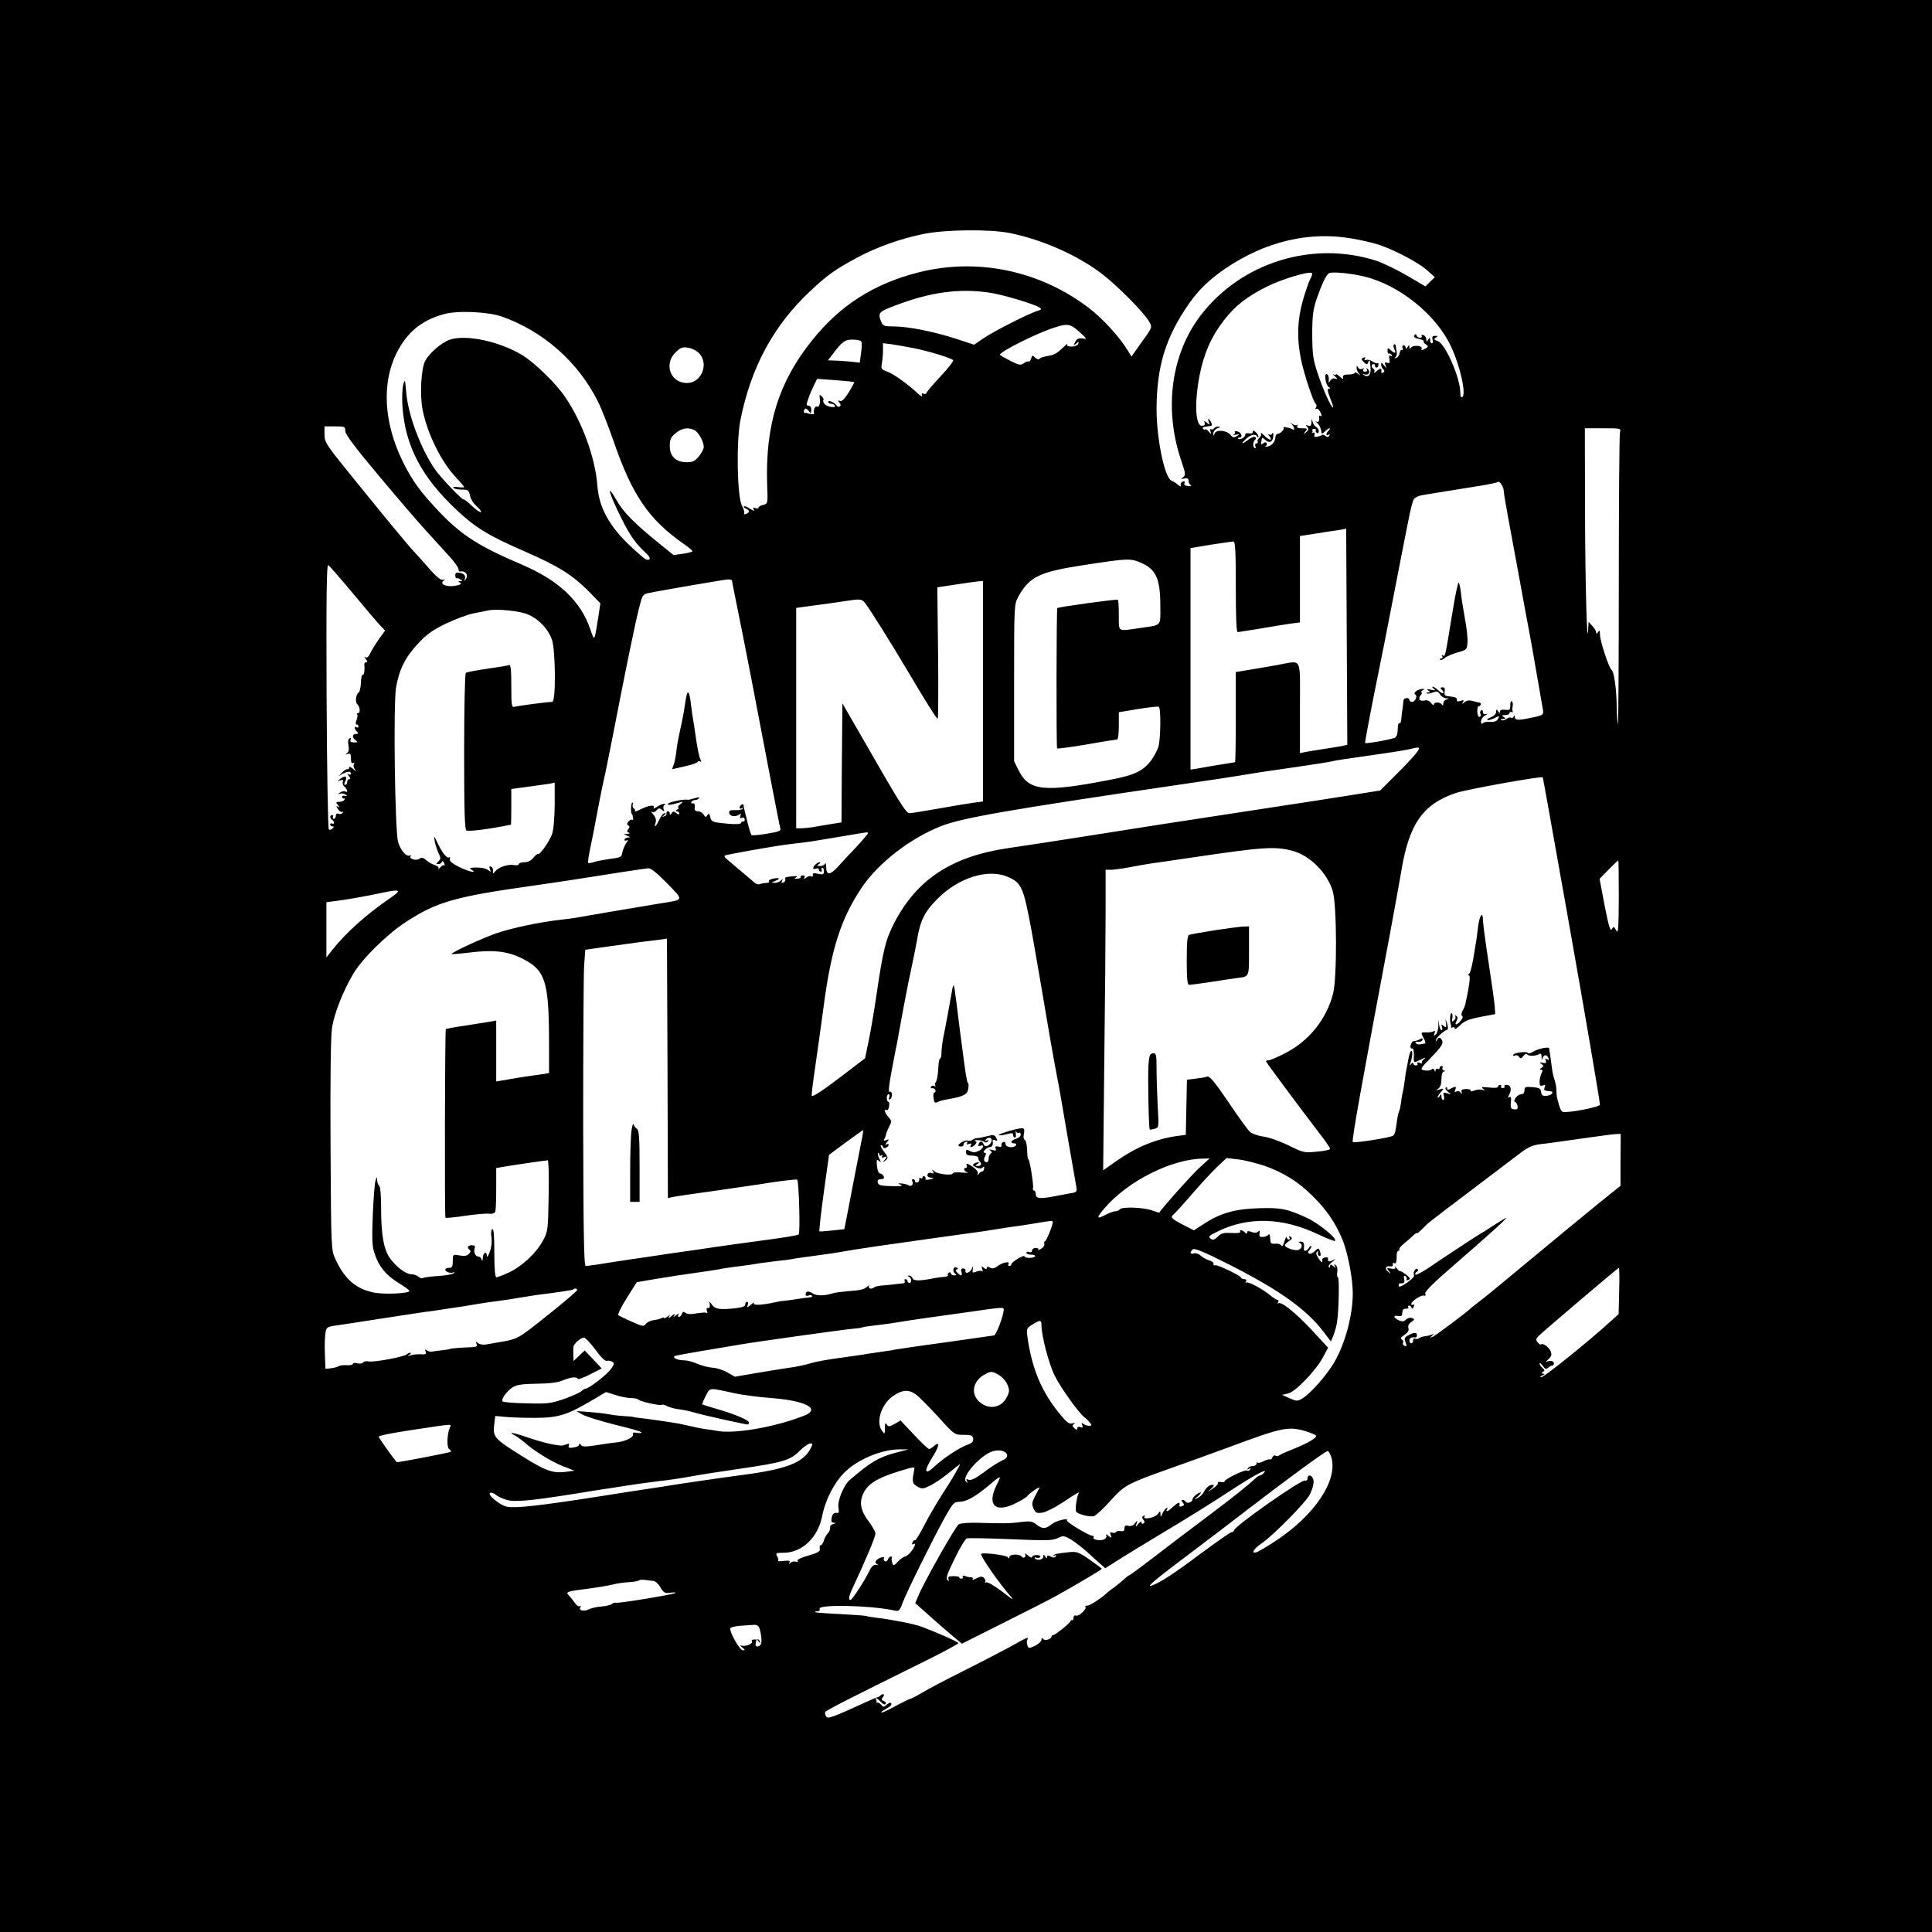 <?xml version="1.0" standalone="no"?>
<!DOCTYPE svg PUBLIC "-//W3C//DTD SVG 20010904//EN"
 "http://www.w3.org/TR/2001/REC-SVG-20010904/DTD/svg10.dtd">
<svg version="1.0" xmlns="http://www.w3.org/2000/svg"
 width="1024pt" height="1024pt" viewBox="0 0 1024 1024"
 preserveAspectRatio="xMidYMid meet">
<g transform="translate(0,1024) scale(0.1,-0.1)"
fill="#000000" stroke="none">
<path d="M0 5120 l0 -5120 5120 0 5120 0 0 5120 0 5120 -5120 0 -5120 0 0
-5120z m5356 3884 c170 -35 351 -115 480 -212 85 -64 228 -209 255 -257 17
-30 17 -30 -39 -107 l-55 -78 -20 33 c-44 72 -134 171 -210 228 -260 196 -589
264 -900 185 -235 -60 -413 -173 -562 -359 -178 -221 -249 -450 -239 -764 4
-102 4 -103 -21 -109 -14 -3 -25 -10 -25 -15 0 -5 -7 -5 -17 -2 -12 5 -14 3
-8 -8 6 -9 0 -8 -19 4 -15 10 -30 16 -33 13 -3 -3 2 -8 11 -12 20 -8 21 -20 0
-28 -8 -3 -13 -2 -10 3 3 5 -2 24 -12 42 -25 50 -30 337 -8 451 56 281 175
501 367 682 95 89 132 116 251 180 104 56 230 101 353 126 119 24 357 26 461
4z m1814 -29 c46 -8 107 -22 135 -31 82 -27 209 -93 256 -134 l44 -39 -25 -24
-25 -25 -95 56 c-53 31 -127 67 -165 80 -338 108 -714 -8 -930 -288 -157 -204
-197 -494 -106 -766 25 -73 26 -82 12 -93 -14 -10 -13 -11 7 -7 16 3 22 -1 22
-14 0 -10 6 -20 13 -23 6 -2 0 -4 -14 -3 -18 1 -25 5 -21 15 3 9 0 12 -9 9 -8
-3 -13 -12 -11 -19 3 -10 -1 -9 -15 2 -10 9 -25 18 -33 21 -37 13 -80 220 -80
382 1 226 49 382 175 561 50 71 107 125 190 182 213 144 445 199 675 158z
m-225 -213 c-8 -15 -26 -67 -40 -116 -29 -103 -32 -199 -10 -308 17 -83 66
-230 79 -239 5 -4 5 -12 1 -19 -5 -8 -4 -11 2 -7 6 4 15 -5 22 -19 7 -16 7
-23 1 -19 -6 4 -10 3 -9 -2 4 -21 -2 -34 -13 -28 -7 4 -6 0 4 -7 9 -8 18 -25
20 -38 3 -22 4 -23 20 -7 9 9 20 17 24 17 5 0 3 -5 -4 -12 -15 -15 -16 -31 0
-22 7 4 8 3 4 -5 -6 -8 -12 -9 -20 -2 -7 6 -15 8 -18 6 -3 -3 -15 -7 -26 -10
-15 -2 -19 0 -15 11 3 9 0 13 -8 11 -8 -2 -11 -2 -6 0 4 3 5 8 3 12 -3 4 1 8
9 8 8 0 12 -4 9 -8 -2 -4 0 -10 6 -14 5 -3 10 1 10 9 0 8 -6 19 -14 23 -8 4
-16 17 -19 28 -4 17 -5 17 -6 -4 -1 -17 -5 -22 -17 -17 -14 5 -15 4 -5 -7 9
-11 7 -17 -6 -28 -16 -13 -17 -12 -4 4 12 15 10 17 -18 17 -23 0 -30 4 -25 13
4 6 4 9 -1 5 -4 -4 -15 -2 -24 4 -13 10 -14 10 -3 -2 14 -17 16 -34 2 -25 -14
8 -54 16 -47 8 8 -7 -18 -33 -32 -33 -6 0 -11 -8 -11 -17 -1 -25 -21 -48 -45
-50 -11 -1 -14 0 -7 3 6 3 9 10 6 15 -4 6 -11 6 -19 -1 -10 -9 -13 -7 -10 7 2
10 4 20 4 22 1 2 9 -3 19 -12 22 -20 42 -6 41 28 0 11 -3 14 -6 7 -2 -6 -10
-9 -16 -5 -7 4 -6 -1 2 -10 20 -26 -4 -21 -30 6 -12 12 -19 17 -16 11 4 -7 0
-17 -8 -24 -8 -7 -12 -16 -9 -21 3 -5 0 -9 -6 -9 -7 0 -9 -7 -6 -16 3 -9 2
-12 -4 -9 -12 7 -9 37 4 46 4 4 4 9 -2 13 -5 3 -21 -3 -35 -14 -32 -25 -43
-26 -19 -2 27 27 54 35 64 20 5 -8 8 -9 8 -2 0 6 -7 17 -15 24 -12 10 -15 10
-15 0 0 -7 -8 -10 -20 -7 -12 3 -20 0 -20 -8 0 -14 -29 -29 -38 -20 -3 3 0 5
6 5 20 0 13 27 -8 33 -11 3 -18 1 -15 -3 3 -5 -1 -11 -7 -14 -7 -3 -2 -3 12 0
23 4 23 4 6 -7 -16 -10 -22 -9 -35 7 -21 25 -78 28 -84 5 -4 -14 -5 -13 -6 2
0 10 9 22 22 27 16 6 17 9 5 9 -9 1 -20 -4 -23 -9 -4 -6 -11 -8 -16 -5 -5 3
-6 -2 -3 -12 5 -17 5 -17 -9 -1 -8 10 -16 15 -19 12 -4 -3 -8 -1 -12 4 -3 5 1
9 9 10 8 1 22 3 29 4 11 1 12 6 5 20 -12 23 -20 24 -12 1 6 -16 5 -16 -10 -4
-15 12 -17 12 -12 0 3 -9 -1 -15 -13 -16 -37 -3 -42 125 -13 272 23 114 62
202 127 286 59 77 124 128 229 180 78 39 220 82 238 72 4 -2 1 -16 -8 -31z
m287 12 c183 -44 378 -200 457 -367 50 -105 84 -257 61 -272 -6 -4 -10 5 -10
23 0 78 -78 258 -119 274 -21 7 -23 11 -11 18 12 8 12 10 -4 10 -13 0 -17 -5
-13 -20 3 -11 1 -20 -4 -20 -5 0 -9 8 -9 18 0 14 -2 15 -10 2 -8 -13 -10 -13
-10 1 0 9 -7 20 -16 23 -8 3 -12 2 -9 -4 3 -6 0 -10 -9 -10 -8 0 -16 5 -18 12
-3 9 -6 9 -12 0 -5 -8 3 -14 24 -18 17 -4 28 -9 26 -12 -3 -3 2 -11 11 -17 15
-11 15 -13 -5 -24 -17 -9 -21 -9 -17 1 7 17 -47 21 -57 5 -5 -8 -8 -7 -8 3 0
13 -1 13 -10 0 -6 -10 -10 -11 -10 -2 0 6 -5 12 -11 12 -6 0 -8 -7 -5 -16 3
-8 2 -12 -3 -9 -5 3 -11 -5 -13 -17 -2 -12 -10 -23 -18 -25 -10 -3 -11 -2 -4
4 6 4 9 17 7 28 -2 11 -5 25 -5 32 -1 7 -5 10 -10 7 -4 -3 -3 -14 2 -25 13
-23 3 -25 -20 -4 -14 13 -16 12 -16 -5 0 -10 4 -17 7 -14 4 2 11 -1 15 -7 4
-8 3 -9 -5 -5 -8 5 -10 0 -7 -18 3 -20 1 -23 -12 -19 -12 5 -14 2 -9 -13 7
-19 7 -19 -8 0 -11 15 -15 16 -15 5 0 -8 5 -20 11 -26 8 -8 8 -13 0 -18 -6 -3
-11 -3 -10 2 4 22 -3 24 -23 7 -12 -10 -18 -14 -15 -7 4 6 3 14 -3 18 -13 8
-13 25 0 25 6 0 9 -3 8 -7 -2 -5 1 -9 6 -11 6 -1 11 4 12 13 1 8 -1 13 -5 10
-5 -2 -16 2 -27 9 -10 8 -25 11 -33 8 -9 -3 -12 -1 -7 6 4 8 2 10 -8 6 -12 -5
-12 -8 2 -23 15 -15 18 -15 24 -1 8 17 8 16 12 -27 4 -38 -12 -57 -34 -41 -12
8 -12 9 2 4 22 -7 34 12 18 27 -10 9 -11 9 -6 0 5 -8 1 -13 -9 -13 -10 0 -13
5 -9 12 5 7 3 8 -6 3 -7 -4 -16 -2 -21 6 -7 12 -9 11 -9 -1 0 -9 6 -22 13 -30
10 -12 9 -12 -5 -1 -10 7 -18 9 -18 5 0 -5 -15 -9 -32 -9 -24 0 -32 -4 -30
-15 3 -11 -2 -10 -17 4 -12 11 -21 16 -21 11 0 -4 -6 -4 -13 1 -7 5 -4 0 8
-10 16 -16 17 -18 3 -13 -11 4 -21 0 -28 -11 -8 -14 -9 -13 -7 7 1 13 -4 26
-11 28 -16 6 -6 -58 11 -69 9 -6 9 -8 0 -8 -9 0 -7 -14 7 -50 11 -27 18 -50
15 -50 -10 0 -55 100 -81 181 -25 73 -28 100 -29 204 0 100 4 132 23 190 27
78 50 127 66 137 14 9 116 0 188 -18z m-1989 -85 c71 -10 237 -60 267 -79 12
-8 11 -11 -9 -17 -41 -11 -232 -108 -287 -145 l-51 -35 -104 34 c-116 37 -248
63 -327 63 -47 0 -53 3 -62 26 -18 45 -12 52 68 82 188 73 345 95 505 71z
m-2583 -127 c219 -77 405 -241 509 -450 18 -35 55 -130 83 -210 99 -288 187
-416 375 -547 24 -17 43 -33 43 -37 0 -3 -23 -9 -50 -13 l-50 -7 -83 67 c-123
100 -184 161 -218 222 -61 106 -41 36 28 -101 41 -82 74 -129 121 -172 23 -21
30 -34 23 -39 -13 -7 -22 -1 -94 65 -116 108 -172 207 -181 327 -11 146 -79
333 -168 465 -50 75 -163 185 -232 227 -120 72 -295 109 -381 81 -44 -15 -110
-71 -132 -114 -21 -41 -29 -181 -13 -258 24 -125 98 -275 177 -359 24 -25 43
-48 43 -51 0 -2 -15 -2 -32 0 -19 3 -29 1 -25 -4 5 -5 25 -9 45 -9 33 0 37 -3
43 -32 3 -17 19 -43 35 -56 16 -14 26 -28 23 -31 -3 -4 -25 11 -47 32 -23 22
-43 37 -45 35 -6 -5 -125 119 -152 160 -76 111 -142 288 -152 407 -6 70 -7 73
-16 40 -5 -19 -7 -71 -4 -115 15 -209 101 -373 287 -548 100 -94 170 -137 364
-221 176 -77 249 -123 335 -209 l63 -65 -11 -73 c-21 -132 -20 -131 -42 -65
-51 149 -165 258 -360 342 -228 97 -319 155 -435 275 -104 109 -149 170 -199
272 -101 205 -113 416 -33 576 56 110 131 173 251 206 71 20 233 13 307 -13z
m3061 -81 c41 -37 42 -40 17 -35 -21 3 -30 -1 -39 -18 -11 -21 -11 -22 5 -9
14 12 16 12 11 -1 -3 -8 -19 -15 -35 -15 -18 0 -27 4 -23 11 3 6 -4 2 -15 -9
-42 -40 -53 -46 -90 -52 -20 -3 -40 -10 -43 -15 -3 -5 -13 -2 -22 6 -14 15
-16 14 -22 -5 -4 -11 -9 -18 -12 -15 -3 3 -15 -1 -26 -9 -18 -12 -26 -11 -73
13 -29 15 -53 29 -54 32 0 16 187 110 280 141 78 26 92 24 141 -20z m-1156
-51 c3 -5 3 -32 -1 -60 l-7 -52 -56 6 c-31 3 -69 5 -84 5 l-29 1 24 31 c52 69
66 79 107 79 22 0 43 -4 46 -10z m281 -36 c76 -15 194 -51 206 -63 4 -3 -26
-42 -67 -86 -41 -44 -75 -84 -75 -88 0 -5 -7 -7 -14 -4 -10 4 -13 1 -9 -9 3
-9 -7 -3 -23 11 -53 50 -130 105 -163 116 -30 11 -32 15 -27 42 3 16 6 47 6
69 l0 39 48 -6 c26 -4 79 -13 118 -21z m-1138 -29 c50 -58 8 -155 -67 -155
-87 0 -124 99 -61 162 27 26 36 30 68 25 22 -4 46 -17 60 -32z m820 -150 c1
-1 -12 -26 -29 -54 -22 -35 -37 -50 -47 -46 -12 4 -12 3 -3 -9 8 -9 8 -16 2
-20 -5 -4 -12 -2 -16 4 -10 16 -45 32 -45 20 0 -5 6 -10 14 -10 8 0 18 -4 21
-10 9 -14 -37 -8 -53 7 -7 7 -11 17 -8 22 3 5 -1 14 -9 21 -12 10 -13 8 -10
-10 5 -25 -4 -52 -15 -45 -10 6 -22 -23 -15 -35 4 -7 -17 -7 -35 0 -3 1 -8 2
-12 1 -10 -1 -10 13 -1 22 3 4 12 -1 19 -11 12 -16 13 -15 14 6 0 13 -6 22
-15 22 -12 0 -12 5 0 39 7 21 21 53 30 71 l16 32 97 -7 c53 -4 98 -9 100 -10z
m-2698 -260 c0 -17 53 -88 179 -238 99 -118 212 -250 252 -293 39 -43 94 -103
120 -132 27 -29 49 -60 49 -68 0 -8 3 -13 8 -13 30 5 47 -18 30 -42 -8 -11 -9
-11 -4 3 6 19 -8 31 -36 33 -10 1 -16 -5 -15 -16 1 -10 4 -16 7 -14 3 2 12 0
20 -6 13 -7 13 -9 0 -9 -12 0 -13 -2 -1 -9 10 -6 1 -11 -28 -16 -46 -8 -84 10
-59 28 10 6 9 8 -4 4 -11 -4 -36 16 -79 66 -35 40 -66 74 -69 77 -18 17 -141
165 -298 359 -174 214 -182 225 -182 267 l0 44 55 0 c52 0 55 -1 55 -25z
m1851 5 c22 -12 49 -60 49 -89 0 -11 -12 -33 -26 -50 -20 -25 -34 -31 -64 -31
-57 0 -90 31 -90 85 0 36 5 48 31 69 32 27 67 33 100 16z m4905 -12 c-3 -13
-6 -367 -6 -787 0 -420 -2 -762 -5 -760 -2 3 -5 43 -6 90 -1 96 -14 190 -27
198 -14 9 -62 155 -62 188 0 22 -2 25 -10 13 -7 -11 -10 -11 -10 -2 0 7 -9 22
-20 34 l-20 22 -2 -35 c-6 -129 -16 232 -17 609 l-1 452 96 0 c95 0 96 0 90
-22z m-616 -309 c0 -10 12 -80 26 -156 14 -76 34 -183 44 -238 10 -55 30 -163
44 -240 15 -77 41 -219 57 -315 17 -96 33 -189 36 -206 6 -34 4 -35 -65 -49
-67 -14 -82 -13 -83 4 0 10 -2 12 -6 3 -2 -6 -9 -9 -14 -6 -6 3 -16 0 -24 -6
-8 -7 -20 -10 -27 -7 -7 3 -4 6 7 6 17 1 17 3 5 11 -12 8 -11 10 8 10 12 0 22
4 22 10 0 5 6 8 13 6 6 -1 9 -1 6 1 -3 2 -4 14 -2 27 3 13 1 26 -4 29 -5 3 -9
-7 -8 -21 0 -24 -3 -27 -27 -24 -18 2 -28 -1 -28 -10 0 -10 -3 -9 -10 2 -8 13
-10 12 -10 -3 0 -10 -12 -22 -26 -28 -15 -5 -24 -12 -21 -15 3 -3 19 1 36 9
29 15 30 14 21 -3 -7 -13 -19 -17 -42 -16 -18 2 -36 -2 -40 -8 -5 -6 -8 -2 -8
10 0 12 10 26 23 33 12 6 14 9 5 7 -12 -4 -18 0 -18 10 0 8 -4 13 -10 9 -5 -3
-7 -12 -3 -20 3 -8 0 -15 -6 -15 -6 0 -11 13 -11 30 0 16 3 29 8 27 4 -1 8 3
10 8 1 6 -1 10 -5 11 -5 0 -20 4 -36 8 -18 6 -33 4 -44 -5 -14 -12 -16 -12 -9
0 7 10 3 12 -13 6 -15 -4 -21 -3 -19 7 2 8 -9 14 -33 16 -32 3 -35 6 -32 26 3
16 0 23 -11 23 -12 0 -13 -4 -6 -11 21 -21 9 -29 -13 -8 -13 12 -27 22 -33 22
-5 0 -2 -5 6 -11 11 -8 8 -9 -15 -5 -22 5 -26 4 -15 -4 12 -8 13 -10 1 -10 -8
0 -12 -2 -9 -5 3 -3 17 -1 32 4 22 9 28 7 38 -9 7 -11 22 -21 33 -21 17 -1 17
-2 3 -6 -10 -2 -18 -12 -18 -21 0 -11 -3 -13 -8 -6 -9 14 -42 14 -42 0 0 -6
-7 -3 -15 8 -9 12 -22 17 -35 13 -25 -6 -36 9 -20 28 7 8 9 15 4 15 -5 0 -2 5
6 11 12 8 11 9 -5 7 -26 -4 -46 -21 -34 -29 14 -8 0 -39 -17 -39 -8 0 -14 5
-14 10 0 15 -30 12 -31 -2 -1 -7 -3 -26 -5 -43 -3 -16 -6 -42 -7 -57 -1 -14
-5 -24 -9 -21 -5 2 -9 -7 -9 -21 -2 -40 -3 -44 -14 -55 -9 -8 -155 -35 -160
-29 -1 2 21 122 50 268 30 146 77 384 105 530 28 146 61 314 73 373 11 60 25
114 31 122 6 8 25 17 41 20 32 5 162 27 309 50 49 8 91 17 95 20 8 9 31 -25
31 -46z m-832 -773 l3 -574 -28 -6 c-15 -3 -59 -10 -98 -16 -38 -6 -82 -13
-97 -16 l-28 -6 0 241 c0 277 14 250 -116 227 -44 -8 -112 -19 -151 -26 l-73
-12 0 -239 c0 -131 -2 -239 -4 -239 -3 0 -156 -25 -208 -35 l-28 -4 0 587 0
587 108 18 c59 9 113 17 120 17 9 0 12 -55 12 -240 0 -161 3 -240 10 -240 6 0
61 9 123 19 62 11 133 22 160 26 l47 6 0 229 0 229 33 5 c17 3 66 10 107 17
79 11 105 16 105 18 0 0 1 -257 3 -573z m-1082 387 c72 -33 94 -85 94 -224 0
-113 12 -100 -117 -119 -111 -16 -103 -21 -103 68 0 43 -2 81 -5 83 -4 5 -315
-38 -321 -44 -5 -5 -6 -739 -1 -744 3 -2 73 7 156 21 83 15 155 26 161 26 6 0
10 30 10 73 l0 72 102 17 c56 9 105 15 110 12 12 -8 10 -176 -3 -215 -7 -19
-23 -49 -36 -67 -44 -59 -90 -81 -224 -106 -346 -67 -426 -58 -480 51 l-24 48
0 415 c0 405 0 416 21 455 59 108 112 134 349 170 240 37 249 37 311 8z
m-4183 -161 c67 -81 132 -157 145 -170 l23 -24 -33 -46 c-18 -26 -39 -60 -46
-75 -8 -18 -16 -25 -25 -21 -8 5 -8 2 2 -9 9 -12 10 -17 2 -17 -7 0 -11 -6
-10 -12 3 -28 -1 -59 -9 -55 -4 3 -8 -15 -9 -40 -1 -25 -6 -49 -11 -52 -16
-11 -21 -51 -8 -64 15 -15 17 -47 3 -47 -6 0 -8 -3 -4 -6 3 -3 2 -17 -3 -30
-6 -15 -6 -24 0 -24 6 0 10 -5 10 -11 0 -5 -4 -7 -10 -4 -14 9 -13 -8 2 -23 9
-9 8 -12 -5 -12 -21 0 -22 -19 -2 -34 13 -9 11 -11 -9 -11 -16 0 -22 4 -18 14
3 9 1 12 -6 7 -7 -4 -9 -19 -5 -37 4 -21 1 -34 -8 -41 -11 -8 -10 -9 4 -4 14
4 17 -1 17 -25 0 -20 4 -28 12 -23 7 4 8 3 4 -5 -4 -6 -2 -20 5 -29 11 -13 8
-12 -9 2 -13 12 -22 14 -22 7 0 -7 -3 -10 -7 -8 -5 3 -17 -5 -28 -16 l-20 -20
22 12 c27 14 43 14 43 0 0 -5 -6 -7 -12 -3 -9 5 -9 2 1 -9 9 -11 10 -17 2 -17
-6 0 -11 -7 -11 -15 0 -8 -5 -15 -10 -15 -7 0 -7 6 0 19 13 26 0 33 -25 14
-18 -14 -18 -15 -1 -9 13 4 17 2 13 -8 -3 -8 1 -20 9 -26 16 -14 20 -35 4 -25
-5 3 -18 1 -27 -5 -14 -9 -14 -10 -2 -7 9 3 22 1 30 -4 11 -8 11 -9 -3 -7 -9
2 -16 -1 -15 -7 1 -5 6 -9 10 -7 5 1 6 -2 2 -8 -3 -5 -15 -10 -27 -10 -18 0
-19 -2 -7 -17 11 -13 11 -15 1 -9 -11 7 -11 4 -1 -12 7 -12 17 -18 23 -15 5 3
6 1 2 -5 -4 -6 -13 -9 -21 -5 -9 3 -15 -1 -15 -11 0 -9 -5 -16 -11 -16 -5 0
-7 5 -4 10 3 6 1 10 -4 10 -14 0 -14 -17 -1 -25 6 -3 10 -11 10 -16 0 -6 -4
-7 -10 -4 -5 3 -10 1 -10 -4 0 -6 5 -11 12 -11 9 0 9 -3 0 -12 -6 -6 -15 -8
-19 -4 -5 4 -10 323 -12 708 -2 528 0 699 9 693 6 -4 66 -73 133 -153z m2007
70 c0 -5 16 -85 35 -178 33 -162 88 -446 175 -904 23 -118 43 -222 46 -231 4
-13 -10 -18 -72 -28 -41 -7 -78 -10 -81 -7 -3 3 -12 31 -20 63 -8 32 -16 65
-18 73 -2 8 -4 19 -4 23 -1 12 -21 -2 -21 -14 0 -6 5 -7 12 -3 6 4 9 3 5 -2
-3 -5 -21 -9 -40 -8 -27 1 -34 -2 -32 -15 2 -18 33 -23 53 -8 9 7 11 6 6 -7
-4 -11 -2 -15 8 -11 9 4 15 0 15 -9 0 -8 -4 -13 -8 -10 -4 2 -9 -1 -11 -7 -3
-8 -27 -9 -80 -4 -71 7 -77 9 -83 33 -5 21 -8 23 -16 11 -8 -12 -11 -11 -20 4
-5 9 -19 17 -30 17 -15 0 -19 6 -17 23 2 14 -2 21 -10 19 -8 -1 -11 2 -7 8 3
5 12 10 20 10 8 0 16 4 20 10 3 6 -5 5 -23 -1 -16 -5 -33 -9 -38 -8 -18 5
-104 -13 -104 -22 0 -8 9 -7 60 7 24 6 24 6 5 -9 -11 -9 -15 -17 -10 -17 6 0
3 -5 -5 -10 -10 -6 -11 -10 -2 -10 6 0 12 -5 12 -11 0 -8 -5 -7 -16 2 -13 10
-17 10 -25 -2 -6 -10 -9 -10 -9 -1 0 6 -4 12 -10 12 -5 0 -9 -5 -7 -11 1 -6
-5 -14 -13 -16 -13 -4 -13 -3 0 6 9 7 11 11 3 11 -7 0 -20 -16 -29 -35 -18
-39 -29 -47 -19 -14 4 13 0 28 -12 41 -10 12 -13 18 -7 15 7 -4 17 0 24 8 10
12 16 13 28 3 13 -11 15 -10 9 4 -3 9 -1 19 6 22 7 3 6 5 -3 5 -9 1 -26 -7
-39 -16 -14 -9 -21 -11 -17 -5 11 18 -25 15 -67 -7 -20 -10 -35 -15 -32 -11 3
5 0 12 -6 15 -5 4 -8 14 -5 22 3 8 2 11 -3 8 -8 -4 -9 -60 -1 -60 1 0 3 -8 5
-18 2 -9 0 -15 -5 -12 -4 3 -13 -2 -19 -9 -9 -10 -9 -16 -1 -21 8 -5 8 -10 0
-20 -8 -10 -7 -14 2 -18 8 -3 5 -6 -7 -7 l-20 -1 20 -9 c17 -7 17 -9 3 -9 -10
-1 -18 -6 -18 -12 0 -6 6 -7 13 -2 7 4 5 -4 -5 -18 -9 -14 -18 -36 -20 -50 -3
-21 -10 -25 -63 -31 -33 -5 -72 -12 -87 -17 -14 -5 -28 -7 -30 -5 -3 2 1 32 8
66 7 35 15 74 18 88 19 103 48 252 56 285 6 22 28 135 51 250 63 327 116 583
136 662 17 67 20 73 48 79 54 12 399 71 423 73 12 0 22 -3 22 -7z m1330 -586
l0 -584 -52 -7 c-29 -4 -113 -18 -186 -31 -73 -13 -142 -24 -152 -24 -18 0
-52 54 -261 419 l-94 163 -3 -315 -2 -316 -38 -6 c-20 -3 -61 -10 -91 -15 -30
-6 -67 -10 -83 -10 l-28 0 0 584 0 584 88 12 c48 6 125 17 171 24 76 12 86 11
101 -4 17 -17 134 -203 230 -365 86 -146 154 -255 160 -255 3 0 4 157 2 348
l-4 349 99 15 c54 8 108 16 121 17 l22 1 0 -584z m-2409 406 c57 -25 104 -76
124 -131 20 -57 22 -331 2 -331 -23 0 -182 -21 -199 -26 -16 -5 -18 5 -18 110
0 88 -3 114 -12 111 -13 -4 -35 -8 -152 -25 -37 -6 -72 -13 -77 -16 -5 -3 -9
-190 -9 -419 0 -321 3 -414 13 -417 17 -6 128 9 235 31 1 1 2 43 2 95 l0 94
88 12 c48 6 99 14 115 16 l27 6 0 -119 c-1 -70 -6 -133 -14 -154 -14 -39 -66
-113 -74 -105 -2 3 -13 -6 -24 -19 -13 -17 -30 -25 -49 -25 -16 0 -29 -5 -29
-10 0 -6 -12 -8 -27 -5 -32 6 -82 -12 -100 -35 -10 -13 -11 -13 -10 4 1 10 -4
21 -11 23 -8 3 -10 -1 -5 -14 6 -15 4 -16 -8 -6 -14 12 -48 17 -84 14 -17 -1
-18 -3 -5 -11 33 -21 -17 -10 -69 16 -36 18 -50 31 -47 41 3 8 2 12 -3 9 -12
-8 -36 22 -61 74 -21 43 -21 44 -16 11 4 -19 13 -47 20 -63 13 -24 13 -30 0
-43 -14 -13 -14 -15 -1 -15 9 0 17 5 19 12 3 7 7 4 12 -7 4 -11 4 -16 0 -12
-4 4 -13 -1 -21 -11 -8 -9 -12 -12 -9 -6 3 7 -4 14 -17 18 -13 3 -34 15 -47
26 -17 15 -26 17 -36 9 -16 -13 -57 -2 -48 13 4 7 2 8 -4 4 -17 -10 -49 27
-62 71 -17 57 -26 731 -11 819 17 96 48 159 116 232 46 50 77 72 149 107 50
24 116 48 146 54 30 6 64 13 75 15 45 11 174 -2 216 -22z m4701 -739 c-17 -21
-66 -73 -109 -115 l-78 -78 -120 -19 c-66 -11 -286 -45 -490 -76 -203 -31
-453 -69 -555 -85 -296 -47 -686 -108 -805 -125 -300 -44 -485 -165 -605 -396
-46 -89 -59 -142 -94 -379 -14 -96 -34 -212 -44 -257 l-17 -82 -140 -107 c-87
-66 -141 -101 -143 -92 -1 7 7 74 18 148 11 74 31 219 45 322 40 308 93 472
204 636 89 130 254 258 418 323 111 44 364 88 1263 220 146 21 292 43 325 49
83 14 101 17 297 45 95 14 180 27 188 30 8 2 31 6 50 9 266 38 330 48 360 55
60 15 63 13 32 -26z m708 -303 c17 -96 42 -238 56 -315 14 -77 29 -162 34
-190 5 -27 18 -104 30 -170 59 -330 150 -862 150 -880 0 -13 -174 -46 -197
-38 -10 4 -16 18 -30 73 -2 8 -4 28 -4 44 0 15 -5 40 -10 54 -6 15 -12 47 -15
72 -3 25 -7 54 -9 65 -2 11 -4 24 -4 28 -1 11 -60 -1 -88 -19 -12 -7 -23 -10
-25 -5 -4 11 -78 1 -78 -11 0 -5 5 -6 11 -2 6 3 15 0 20 -7 8 -12 12 -11 23 4
8 10 17 14 20 9 6 -11 46 -10 64 1 8 6 12 1 13 -15 1 -18 2 -19 6 -5 5 20 24
18 31 -3 3 -8 0 -10 -8 -5 -10 6 -12 4 -7 -7 4 -12 0 -15 -16 -11 -18 4 -19 3
-7 -6 13 -10 13 -12 0 -21 -11 -7 -11 -10 -2 -10 9 0 10 -5 2 -19 -5 -11 -10
-31 -10 -45 0 -20 4 -24 17 -19 12 5 15 2 10 -10 -6 -16 -3 -18 30 -21 23 -2
8 -21 -19 -24 -21 -2 -27 2 -30 20 -2 19 -10 23 -45 26 -38 3 -43 1 -43 -17 0
-13 -7 -21 -18 -21 -9 0 -23 -9 -30 -20 -7 -11 -8 -20 -3 -20 5 0 11 -9 14
-20 3 -13 0 -20 -9 -20 -26 0 -29 5 -26 39 3 24 0 31 -8 26 -9 -6 -9 -2 0 15
14 26 7 50 -15 50 -9 0 -14 -4 -11 -8 3 -5 -1 -9 -9 -9 -8 0 -12 4 -9 9 3 4 0
8 -5 8 -6 0 -11 -4 -11 -10 0 -6 -19 -7 -47 -4 -38 4 -45 3 -33 -6 13 -10 13
-11 -3 -6 -9 3 -29 1 -43 -4 -15 -6 -23 -6 -19 -1 3 5 -8 9 -24 9 -22 -1 -28
-5 -24 -17 4 -13 3 -13 -5 -2 -6 8 -15 10 -23 6 -9 -6 -11 -3 -6 8 7 20 3 21
-24 7 -14 -8 -19 -7 -19 1 0 7 -3 9 -7 5 -5 -4 1 -14 12 -23 19 -15 19 -15 -4
-8 -21 6 -23 5 -18 -14 3 -11 1 -21 -4 -21 -5 0 -9 8 -9 18 0 14 -2 15 -10 2
-5 -8 -10 -11 -10 -6 0 5 8 18 18 29 16 19 16 19 -8 13 -21 -6 -22 -5 -7 4 11
7 17 24 17 50 0 25 5 40 13 41 9 0 9 2 -1 6 -6 2 -10 9 -6 14 3 5 0 9 -5 9 -6
0 -11 -5 -11 -11 0 -5 -4 -7 -10 -4 -5 3 -10 0 -11 -7 0 -10 -2 -11 -6 0 -3 8
-9 10 -16 3 -7 -5 -23 -7 -37 -4 -25 4 -24 7 37 70 47 48 62 70 58 84 -7 22
-21 25 -28 7 -4 -9 -6 -9 -6 -1 -1 11 39 48 59 55 6 2 6 15 0 33 -10 29 -10
29 -6 2 3 -23 1 -25 -12 -15 -13 11 -15 10 -9 -4 3 -10 2 -18 -3 -18 -5 0 -11
15 -13 33 -4 29 -4 29 -3 -5 0 -21 -6 -43 -13 -50 -12 -11 -13 -10 -8 5 5 12
3 16 -5 11 -6 -4 -24 -7 -39 -6 -29 1 -29 0 -14 -29 9 -16 12 -29 8 -30 -5 0
-16 -2 -25 -4 -10 -2 -21 1 -24 6 -3 5 -2 9 3 8 19 -3 33 2 33 12 0 6 -5 7
-12 2 -13 -7 -17 -9 -37 -12 -5 0 -11 -10 -14 -21 -3 -11 0 -18 7 -17 7 1 10
-12 10 -35 -2 -44 -3 -43 39 -23 23 12 27 12 15 2 -10 -8 -15 -17 -11 -21 4
-4 -1 -4 -11 0 -12 5 -17 4 -13 -3 3 -5 0 -10 -8 -10 -8 0 -15 5 -15 11 0 6
-5 4 -11 -4 -9 -12 -9 -11 -4 5 11 31 14 65 5 65 -4 0 -11 -19 -15 -42 -4 -24
-9 -50 -11 -58 -2 -8 -6 -35 -9 -60 -3 -25 -8 -52 -10 -60 -3 -8 -7 -32 -9
-53 -3 -21 -7 -41 -10 -46 -3 -4 -8 -26 -11 -47 -9 -65 -11 -74 -21 -83 -10
-10 -206 -41 -214 -34 -7 6 48 311 195 1093 25 135 52 283 60 330 41 260 114
367 291 427 55 19 458 91 461 83 1 -3 16 -84 33 -180z m-3610 -117 c0 -3 -28
-36 -62 -73 -35 -36 -78 -83 -96 -103 -42 -46 -62 -48 -63 -4 0 17 -3 26 -6
20 -2 -7 -14 -13 -26 -13 -18 0 -19 2 -7 10 8 5 10 10 5 10 -13 0 -35 -20 -35
-32 0 -4 7 -5 15 -2 8 4 15 1 15 -5 0 -6 5 -11 11 -11 5 0 7 5 4 10 -3 6 -2
10 4 10 5 0 9 -9 8 -19 -1 -18 -5 -19 -47 -9 -8 1 -14 -3 -12 -10 1 -8 -2 -11
-8 -7 -6 4 -18 1 -27 -7 -12 -9 -15 -9 -9 0 4 7 1 12 -9 12 -9 0 -14 -4 -11
-8 2 -4 -5 -9 -17 -9 -17 -2 -19 0 -7 7 13 8 -4 9 -53 1 -4 0 -6 -6 -5 -12 2
-6 -3 -14 -11 -17 -9 -3 -11 0 -6 9 6 11 5 12 -6 2 -7 -7 -22 -13 -33 -12 -19
0 -19 1 3 10 30 12 24 19 -11 12 -15 -3 -25 -9 -22 -14 3 -5 -4 -9 -15 -9 -10
0 -26 -3 -34 -6 -8 -3 -21 1 -28 8 -8 7 -43 37 -79 67 -36 30 -69 58 -74 63
-5 4 -7 10 -5 13 5 5 274 53 339 60 83 10 117 14 150 20 19 3 85 14 145 24
135 23 125 22 125 14z m2252 -93 c92 -25 184 -118 212 -214 22 -74 23 -465 1
-545 -36 -136 -130 -252 -257 -315 -39 -20 -77 -36 -84 -36 -8 0 -14 -2 -14
-5 0 -5 167 -230 288 -388 29 -37 52 -72 52 -76 0 -5 -31 -12 -70 -15 -67 -7
-72 -6 -152 34 -46 22 -105 43 -133 46 -27 4 -59 15 -70 25 -11 10 -63 81
-115 159 -68 100 -99 138 -110 134 -8 -3 -36 -8 -62 -11 l-47 -6 -3 -146 -3
-146 -47 -6 c-116 -17 -218 -60 -327 -137 l-64 -45 6 579 c4 318 7 677 7 797
l0 217 28 0 c15 0 61 6 102 14 41 8 93 17 115 20 22 3 121 17 220 32 373 55
432 59 527 34z m1728 -247 c-1 -170 -3 -195 -14 -174 -12 22 -14 22 -23 6 -8
-13 -17 17 -38 125 l-27 142 48 49 c27 27 50 49 51 49 2 0 3 -89 3 -197z
m-5044 75 c90 -93 93 -86 -41 -107 -98 -16 -416 -70 -440 -75 -11 -2 -49 -7
-85 -11 -107 -12 -260 -44 -340 -72 -76 -26 -243 -104 -237 -110 2 -1 44 2 93
8 127 16 202 8 279 -30 125 -62 144 -118 145 -437 l0 -172 -47 -7 c-70 -10
-113 -16 -132 -20 -9 -1 -35 -6 -58 -10 l-43 -7 0 162 0 161 -32 -6 c-18 -3
-78 -12 -133 -21 -55 -8 -101 -17 -102 -18 -5 -5 -7 -995 -2 -1000 3 -3 50 2
104 10 55 8 112 13 127 11 17 -2 29 2 33 11 3 7 5 63 5 122 l0 109 33 6 c46 8
230 35 240 35 5 0 7 -84 5 -187 -3 -181 -4 -190 -30 -238 -34 -65 -112 -138
-182 -170 -30 -14 -60 -25 -65 -25 -7 0 -11 45 -11 131 0 90 -3 128 -11 124
-6 -4 -8 -22 -4 -44 3 -22 0 -52 -9 -76 -8 -22 -15 -32 -15 -22 -1 28 -21 19
-22 -10 -1 -17 -3 -21 -6 -10 -2 9 -10 17 -18 17 -16 0 -26 25 -19 45 4 10 0
15 -15 15 -22 0 -28 -14 -11 -25 6 -4 5 -12 -5 -21 -10 -11 -25 -13 -50 -8
-35 6 -35 6 -35 -30 0 -29 -4 -36 -20 -36 -11 0 -20 -4 -20 -9 0 -12 29 -22
43 -15 8 5 9 3 2 -4 -6 -6 -42 -13 -82 -15 -39 -3 -76 -7 -81 -11 -6 -3 -16 0
-24 7 -7 7 -24 13 -37 13 -29 0 -79 37 -113 84 -34 46 -48 126 -48 266 0 65
-4 115 -10 119 -5 3 -10 16 -11 28 0 21 -1 21 -8 2 -5 -11 -11 -93 -15 -181
-5 -136 -4 -170 10 -210 23 -68 58 -111 125 -153 33 -20 59 -39 59 -43 0 -14
-132 -20 -188 -9 -95 19 -156 72 -204 177 -23 49 -23 50 -26 603 -2 366 1 579
8 625 12 76 58 192 112 284 47 80 180 211 279 275 164 107 259 134 669 192
114 16 311 46 485 74 61 9 119 18 131 19 14 1 46 -25 100 -80z m1811 32 c67
-30 78 -56 118 -270 13 -69 81 -465 101 -585 6 -35 34 -191 40 -220 3 -11 25
-137 49 -280 25 -143 47 -272 50 -287 4 -25 1 -28 -33 -33 -20 -4 -59 -11 -85
-16 -76 -14 -97 -12 -97 11 0 11 -4 20 -10 20 -5 0 -7 6 -5 13 5 14 -19 160
-25 153 -3 -2 -5 19 -6 47 -1 28 -6 53 -12 55 -7 2 -9 15 -5 33 4 23 2 29 -12
29 -24 0 -127 -31 -122 -37 3 -2 21 0 41 5 29 8 36 8 36 -4 0 -8 4 -14 9 -14
5 0 7 10 5 23 -2 12 -2 16 2 9 3 -6 10 -10 15 -6 5 3 9 -2 9 -10 0 -9 -11 -18
-25 -22 -27 -7 -34 -24 -9 -24 8 0 12 -4 9 -10 -10 -17 -55 -12 -55 6 0 9 -6
14 -12 11 -7 -2 -12 -10 -10 -17 2 -8 -4 -11 -17 -7 -14 3 -18 1 -14 -10 5
-12 1 -14 -18 -8 -16 4 -20 3 -10 -3 9 -7 10 -12 2 -16 -6 -4 -11 -16 -11 -27
0 -10 -4 -19 -8 -19 -17 0 -21 13 -11 31 7 14 6 19 -2 19 -8 0 -8 4 1 15 7 8
19 15 26 15 13 0 19 13 15 34 -1 5 5 6 14 2 12 -4 14 -2 5 13 -8 16 -15 18
-47 9 -21 -5 -45 -10 -53 -10 -8 0 -20 -5 -27 -10 -7 -5 -17 -7 -22 -4 -10 7
-51 -14 -51 -25 0 -3 6 -6 14 -6 8 0 14 5 13 10 -1 5 4 12 12 15 8 3 11 0 7
-7 -5 -7 -1 -9 10 -4 12 4 15 3 10 -5 -10 -17 9 -15 23 2 9 11 9 15 -1 19 -7
3 -2 5 12 4 14 0 30 -4 37 -9 7 -6 14 -4 19 3 5 8 3 9 -6 4 -9 -5 -11 -4 -6 3
11 18 35 14 32 -4 -4 -24 -35 -39 -42 -20 -8 20 -20 20 -27 2 -4 -10 -1 -13 9
-9 24 9 16 -17 -10 -28 -17 -8 -29 -8 -45 0 -18 10 -21 9 -21 -6 0 -14 8 -18
32 -18 18 0 33 -5 33 -12 0 -6 3 -15 8 -19 12 -13 8 -24 -10 -24 -15 0 -16 2
-3 10 8 5 11 10 5 10 -5 0 -16 -4 -23 -8 -9 -6 -6 -11 11 -19 17 -8 28 -8 35
-1 7 7 10 6 8 -6 -1 -9 -6 -16 -11 -15 -4 0 -12 -5 -17 -13 -8 -10 -9 -10 -5
2 2 9 -9 24 -31 38 -25 16 -33 18 -29 7 4 -8 2 -15 -3 -15 -17 0 -11 -18 8
-24 9 -3 -4 -3 -30 -1 -27 3 -48 1 -48 -4 0 -13 -78 -5 -97 10 -14 12 -16 12
-8 0 6 -11 4 -13 -8 -8 -8 3 -18 0 -21 -8 -3 -9 3 -15 17 -17 20 -3 19 -4 -5
-9 -15 -4 -25 -3 -23 2 3 4 1 10 -5 14 -5 3 -10 1 -10 -5 0 -6 -5 -8 -10 -5
-6 4 -9 1 -8 -6 2 -6 -3 -14 -9 -16 -7 -3 -13 0 -13 6 0 6 -5 11 -11 11 -5 0
-7 -4 -4 -10 9 -15 -4 -32 -18 -23 -7 4 -23 9 -37 10 -23 2 -23 1 -5 -7 14 -6
-1 -9 -50 -7 -58 2 -70 5 -73 20 -2 12 3 17 17 17 14 0 19 5 15 15 -4 8 -12
15 -19 15 -8 0 -14 16 -17 39 -3 34 -1 38 11 28 12 -10 12 -9 2 11 -7 13 -10
26 -7 30 3 3 6 0 6 -7 0 -7 5 -9 12 -5 7 4 8 3 4 -4 -5 -8 -1 -10 11 -5 16 6
17 5 3 -13 -14 -18 -14 -18 3 -5 16 13 16 16 -8 47 -14 19 -21 34 -16 34 6 0
11 -4 11 -10 0 -5 7 -7 15 -4 8 4 15 10 15 16 0 5 -6 6 -12 2 -8 -5 -7 0 2 11
14 17 13 18 -3 12 -13 -5 -16 -3 -10 6 4 6 8 17 9 24 1 7 9 26 17 42 14 27 13
31 -4 50 -19 20 -26 47 -10 37 5 -3 11 5 13 19 3 14 1 25 -3 25 -5 0 -9 9 -9
20 0 11 4 20 10 20 5 0 6 -7 3 -17 -4 -10 -2 -14 5 -9 6 3 10 15 9 26 -1 10
-5 16 -11 13 -11 -7 -4 43 30 217 9 41 17 89 20 105 5 31 39 211 48 255 3 14
13 59 21 100 9 41 20 98 25 125 17 105 40 152 107 219 114 116 274 165 380
116z m-3276 -108 c-134 -92 -239 -187 -314 -282 l-27 -35 0 147 0 146 53 7
c51 6 159 25 247 44 93 19 100 14 41 -27z m1492 -1587 c12 3 119 19 237 35
118 17 226 33 240 35 61 11 182 26 185 23 10 -10 17 -286 8 -291 -10 -6 -73
-16 -238 -38 -44 -6 -141 -19 -215 -30 -74 -11 -148 -22 -165 -24 -16 -2 -93
-13 -170 -25 -77 -11 -156 -23 -175 -26 -19 -3 -62 -9 -95 -15 -33 -5 -65 -9
-71 -9 -9 0 -12 193 -13 753 0 413 2 790 5 838 l6 85 126 18 c70 10 145 20
167 23 22 2 63 8 90 11 l50 7 3 -688 2 -687 23 5z m1007 318 c-10 -51 -69
-353 -83 -428 l-12 -60 -65 -7 c-35 -4 -66 -6 -67 -4 -2 2 8 94 23 204 l28
201 89 66 c49 36 90 65 92 65 1 0 -1 -17 -5 -37z m4019 -120 l0 -138 -112 -90
c-61 -49 -219 -180 -352 -290 -132 -110 -258 -214 -280 -230 -22 -17 -42 -32
-45 -35 -19 -20 -194 -152 -208 -156 -15 -5 -15 -4 -2 6 13 10 12 11 -5 5 -11
-4 -27 -7 -35 -8 -8 0 -20 -4 -27 -9 -7 -5 -17 -7 -23 -3 -5 3 -10 -1 -10 -9
0 -9 -4 -16 -10 -16 -5 0 -10 7 -10 15 0 14 12 19 33 16 4 0 7 5 7 13 0 16
-15 15 -47 -2 -19 -10 -21 -17 -13 -37 7 -19 6 -23 -5 -18 -8 3 -12 10 -9 15
4 6 1 14 -6 18 -9 6 -5 13 14 25 18 12 25 23 21 35 -4 12 2 24 15 33 19 13 19
15 4 21 -10 4 -24 0 -32 -8 -11 -11 -20 -12 -38 -4 -29 14 -32 28 -4 23 11 -2
21 0 21 6 1 5 2 15 3 22 1 6 9 11 19 11 9 -1 14 2 11 7 -3 5 -1 9 5 9 5 0 11
-5 13 -12 3 -7 7 -5 11 6 4 10 3 15 -3 11 -6 -3 -10 -2 -10 4 0 14 53 49 68
44 7 -3 10 1 6 10 -4 11 46 60 163 161 187 162 286 252 263 240 -8 -4 -40 -24
-70 -43 -30 -20 -59 -38 -65 -41 -12 -6 -196 -127 -278 -183 -32 -21 -61 -36
-65 -33 -3 4 0 11 7 15 8 5 9 11 3 15 -11 7 -25 -21 -17 -34 3 -5 -14 -22 -38
-39 -29 -20 -44 -25 -44 -16 0 8 3 14 6 13 22 -2 28 4 23 24 -3 14 -2 19 7 14
6 -4 9 -12 6 -17 -3 -5 1 -6 9 -3 13 5 11 10 -11 28 -15 11 -29 20 -31 18 -2
-2 -10 5 -19 15 -8 10 -12 13 -9 6 5 -8 -2 -10 -20 -7 -25 5 -26 3 -13 -13 13
-16 12 -17 -3 -4 -21 15 -14 33 10 29 10 -2 16 3 14 10 -1 8 2 11 8 7 9 -6 13
7 13 48 0 9 4 17 9 17 5 0 7 4 4 8 -2 4 10 19 27 32 17 14 39 33 49 43 10 9
18 14 18 11 0 -3 13 7 28 22 33 34 19 23 262 207 107 81 221 167 252 191 47
36 68 46 115 52 32 3 128 17 213 29 85 12 167 23 183 24 l27 1 -1 -137z
m-2238 -48 c-44 -42 -200 -217 -206 -232 0 -1 -19 4 -40 12 -46 16 -161 20
-170 5 -3 -5 -14 -10 -23 -10 -10 0 -34 -9 -55 -20 -46 -25 -47 -15 -2 37 121
142 353 259 518 262 l38 1 -60 -55z m351 16 c103 -37 177 -83 255 -160 74 -73
119 -139 157 -228 29 -69 56 -209 56 -287 0 -121 -42 -273 -102 -373 -40 -66
-125 -162 -165 -185 -27 -16 -31 -15 -68 1 l-40 18 32 7 c39 9 146 120 185
192 l27 51 -85 92 c-88 94 -165 156 -179 143 -5 -4 -5 -1 -1 6 4 6 3 12 -3 12
-5 0 -22 11 -38 24 -42 35 -119 76 -128 68 -5 -4 -5 -1 -1 6 4 7 1 12 -8 12
-8 0 -16 3 -18 8 -6 13 -130 72 -139 66 -5 -3 -8 0 -7 7 2 6 -9 15 -24 19 -15
5 -35 16 -44 25 -9 9 -25 14 -35 12 -21 -6 -25 3 -7 21 8 8 55 -11 190 -79
267 -135 412 -238 504 -359 l38 -50 13 31 c7 18 16 48 19 68 10 59 14 241 5
241 -4 0 -6 13 -3 29 2 16 -1 32 -9 36 -8 6 -10 4 -4 -6 8 -12 6 -12 -8 0 -13
11 -17 11 -17 1 0 -8 -3 -10 -7 -6 -4 4 3 16 17 27 23 18 23 19 3 9 -21 -10
-27 -7 -24 12 0 3 -7 5 -17 3 -9 -1 -16 -8 -14 -14 4 -18 -5 -13 -22 13 -11
18 -13 27 -4 32 6 4 8 3 4 -4 -3 -6 -2 -13 4 -17 11 -7 13 5 4 28 -5 13 -9 12
-25 -4 -11 -11 -24 -17 -30 -13 -8 4 -7 10 0 17 6 6 11 16 11 22 0 5 -5 2 -11
-7 -12 -21 -31 -24 -28 -5 3 27 -2 37 -18 36 -11 0 -13 -3 -5 -6 18 -7 14 -31
-7 -38 -19 -6 -71 12 -71 25 0 4 10 14 22 22 17 11 19 16 8 23 -9 5 -11 4 -6
-3 4 -7 2 -12 -3 -12 -6 0 -11 6 -12 13 0 6 -5 -3 -11 -22 -6 -23 -12 -31 -17
-22 -5 7 -19 11 -32 9 -14 -2 -24 2 -25 10 -1 6 -2 20 -3 30 -1 10 -4 13 -9 7
-4 -5 -17 -11 -29 -11 -16 -1 -20 3 -17 19 2 15 1 18 -8 9 -7 -7 -19 -7 -34
-2 -17 7 -24 6 -24 -2 0 -9 -3 -9 -12 0 -14 14 -32 16 -24 3 3 -5 -17 -8 -46
-6 -42 2 -55 -1 -73 -19 -18 -18 -26 -20 -39 -11 -13 10 -8 16 38 38 162 80
345 74 532 -15 47 -22 87 -38 90 -35 13 12 -86 93 -151 123 -102 47 -137 54
-255 50 -121 -3 -203 -26 -288 -82 l-54 -35 -51 26 c-68 35 -76 43 -57 58 8 7
54 57 102 113 48 55 108 120 133 143 l46 43 62 -7 c34 -4 96 -20 139 -34z
m-1122 -298 c0 -18 -35 -103 -42 -103 -4 0 -5 -6 -3 -13 3 -6 -4 -18 -16 -25
-12 -8 -19 -10 -16 -5 3 5 -3 9 -14 9 -10 0 -19 -7 -19 -14 0 -8 -6 -12 -15
-8 -8 3 -15 1 -15 -4 0 -6 12 -10 26 -10 14 0 23 -4 20 -9 -7 -11 -56 -11 -56
0 0 5 -16 -1 -35 -12 -19 -12 -35 -25 -35 -30 0 -5 -5 -9 -11 -9 -5 0 -7 5 -4
10 11 17 -29 10 -55 -9 -18 -14 -29 -17 -42 -10 -13 7 -18 6 -18 -2 0 -8 -4
-8 -15 1 -13 11 -14 10 -9 -6 4 -10 4 -16 0 -12 -5 4 -18 3 -31 -2 -20 -8 -22
-6 -19 13 4 22 4 22 -7 -1 -12 -21 -36 -25 -32 -5 1 5 -5 10 -13 10 -9 0 -12
-7 -8 -19 6 -22 -2 -23 -22 -4 -10 11 -11 15 -2 18 8 3 7 6 -3 10 -18 7 -22
-23 -5 -34 7 -5 4 -8 -6 -8 -10 0 -18 5 -18 11 0 5 -5 7 -10 4 -6 -4 -8 -10
-6 -14 3 -4 -7 -8 -22 -9 -15 -1 -38 -4 -52 -7 -74 -15 -108 -15 -113 0 -4 8
-12 15 -19 14 -10 0 -10 -2 0 -6 14 -6 16 -33 2 -33 -5 0 -10 5 -10 10 0 6 -5
10 -11 10 -5 0 -7 -4 -4 -10 3 -5 0 -11 -7 -12 -7 0 -24 -3 -38 -4 -14 -2 -44
-5 -67 -7 -23 -1 -45 -6 -49 -10 -13 -12 -36 -8 -28 6 5 7 1 6 -10 -3 -21 -16
-30 -18 -106 -24 -30 -3 -62 -7 -70 -9 -47 -16 -91 -17 -113 -2 -23 15 -37 12
-37 -8 0 -5 7 -7 15 -4 8 4 16 3 19 -1 3 -4 -5 -9 -17 -9 -12 -1 -42 -5 -67
-9 -25 -4 -54 -8 -65 -9 -11 0 -33 -4 -50 -8 -67 -15 -116 -17 -109 -4 4 6 -3
3 -16 -8 -20 -17 -23 -18 -17 -2 4 9 2 17 -3 17 -6 0 -10 -6 -10 -14 0 -10
-16 -16 -52 -20 -83 -9 -107 -5 -124 18 -15 20 -15 20 -12 1 2 -12 -2 -19 -9
-18 -8 2 -10 -4 -6 -15 3 -9 3 -14 -1 -11 -4 4 -27 2 -53 -2 -31 -6 -50 -5
-59 2 -11 9 -15 7 -20 -5 -3 -9 -10 -16 -16 -16 -5 0 -6 6 -2 13 5 7 0 6 -11
-3 -17 -13 -18 -13 -10 0 5 9 -1 7 -15 -5 -14 -12 -20 -14 -15 -5 8 13 7 13
-8 1 -9 -7 -17 -10 -17 -7 0 4 -5 4 -12 0 -7 -4 -26 -9 -43 -11 -16 -2 -35
-11 -42 -20 -11 -15 -18 -14 -75 12 -35 15 -66 31 -71 34 -4 4 16 45 45 91
l53 84 105 18 c58 10 152 24 210 32 58 8 114 17 125 19 11 3 45 8 75 12 67 8
107 14 140 20 14 2 52 7 85 11 33 3 69 8 80 10 11 3 70 11 130 19 61 8 121 17
135 20 39 7 87 15 190 30 90 13 494 70 570 80 20 3 45 7 56 9 12 2 43 7 70 11
27 3 85 12 129 19 100 17 105 18 105 9z m3002 -365 l-3 -123 -42 -38 c-109
-100 -353 -297 -367 -296 -10 0 -9 3 5 9 13 6 15 9 5 9 -12 1 -12 3 -2 10 10
6 10 10 -3 21 -8 7 -15 17 -15 23 0 6 7 1 16 -11 13 -19 18 -21 31 -10 9 7 18
12 21 10 3 -1 7 4 8 11 2 14 -23 19 -41 8 -6 -3 -1 3 11 14 17 15 20 25 13 42
-8 22 -42 47 -51 37 -3 -2 -11 3 -18 11 -11 14 -10 19 6 35 31 30 418 359 424
360 3 0 4 -55 2 -122z m-5524 3 c-4 -11 -214 -182 -278 -227 -43 -30 -64 -37
-140 -49 -19 -3 -48 -8 -63 -11 -16 -3 -34 0 -43 7 -12 10 -13 9 -8 -5 5 -13
-1 -16 -37 -17 -53 -2 -104 -6 -104 -9 0 -1 -16 -4 -35 -6 -19 -2 -44 -5 -55
-7 -11 -3 -26 0 -33 6 -9 7 -11 6 -6 -7 5 -13 0 -16 -27 -14 -19 1 -43 -2 -54
-6 -16 -6 -17 -6 -5 3 8 6 10 11 5 11 -6 0 -15 -4 -20 -9 -15 -13 -171 -42
-200 -37 -13 3 -27 0 -31 -6 -3 -5 -17 -7 -30 -4 -13 4 -24 2 -24 -3 0 -5 -15
-8 -32 -7 -18 1 -37 -1 -43 -5 -5 -4 -23 -9 -40 -11 l-30 -3 -3 80 c-2 44 0
94 3 111 5 29 10 32 53 38 26 4 135 20 242 37 107 17 211 32 230 35 19 2 67 9
105 15 39 6 84 13 100 15 17 3 55 9 85 14 30 5 78 12 105 15 28 4 77 11 110
17 33 5 72 12 88 14 120 15 193 26 196 30 8 8 23 4 19 -5z m2262 -103 c-1 -31
-39 -133 -51 -136 -8 -1 -124 -18 -259 -37 -135 -18 -254 -36 -265 -38 -11 -3
-45 -8 -75 -12 -30 -4 -64 -9 -75 -11 -11 -3 -72 -11 -135 -20 -63 -8 -136
-21 -161 -29 -25 -8 -79 -20 -120 -25 -41 -6 -121 -19 -179 -29 l-105 -18 -40
23 c-22 13 -58 24 -80 25 -22 2 -58 11 -80 21 -22 10 -53 18 -70 18 -37 0 -67
16 -45 24 12 4 198 36 345 60 94 16 520 75 574 81 36 3 67 7 70 9 3 2 31 7 61
10 30 4 66 8 80 10 54 9 177 28 210 32 19 3 109 15 200 28 201 29 200 29 200
14z m200 -85 c1 -56 40 -206 71 -266 31 -63 128 -198 158 -220 9 -7 22 -19 28
-28 11 -13 10 -16 -5 -16 -9 0 -23 4 -30 10 -9 7 -11 6 -6 -7 5 -12 2 -15 -10
-10 -9 4 -16 1 -16 -6 0 -10 -4 -10 -15 0 -13 11 -13 15 -3 22 9 6 6 7 -8 4
-16 -5 -29 4 -59 40 -103 122 -156 248 -180 422 -5 39 -3 43 27 62 43 26 48
25 48 -7z m-2364 -127 c27 -38 52 -62 60 -59 7 2 20 1 28 -4 14 -8 13 -13 -8
-42 -23 -30 -115 -101 -132 -101 -4 0 -15 -6 -23 -14 -9 -8 -50 -26 -92 -41
-70 -24 -87 -26 -197 -23 -66 1 -124 6 -128 10 -10 10 21 54 53 75 20 13 50
18 127 19 69 1 113 6 140 18 42 17 72 21 78 8 2 -5 31 6 65 23 l62 32 -45 48
-45 47 -30 -28 -29 -28 -1 30 c-1 16 -1 36 0 44 2 18 38 50 56 50 8 0 35 -29
61 -64z m2140 -135 c17 -10 37 -33 44 -51 11 -27 11 -36 -3 -64 -29 -62 -105
-71 -153 -19 -40 43 -24 106 35 138 34 19 40 18 77 -4z m-1401 -96 c39 -8 125
-20 193 -25 183 -14 264 -57 175 -93 -156 -62 -378 -100 -468 -80 -16 3 -41 7
-55 8 -14 2 -47 8 -75 15 -27 6 -59 13 -70 15 -38 7 -178 27 -209 30 -17 2
-31 4 -31 5 0 1 -25 3 -55 5 -30 2 -66 7 -80 10 -14 3 -56 8 -95 11 l-70 5 35
-20 c19 -10 97 -34 172 -53 76 -18 138 -36 138 -40 0 -4 -11 -5 -25 -2 -17 3
-23 0 -20 -8 6 -15 -42 -39 -88 -43 -18 -2 -65 -8 -106 -15 -60 -9 -75 -9 -82
2 -6 8 -9 9 -9 2 0 -7 -14 -14 -30 -16 -24 -4 -30 -1 -25 10 4 10 1 12 -12 7
-10 -4 -22 -7 -28 -7 -43 3 -103 18 -175 42 -83 29 -114 33 -68 10 12 -7 34
-23 48 -35 48 -44 147 -105 206 -127 l59 -23 -45 -6 c-69 -9 -109 5 -231 82
-148 92 -157 102 -150 165 l6 49 55 -5 c30 -3 100 -5 155 -5 120 0 170 15 291
86 l86 51 50 -16 c28 -9 65 -16 82 -16 18 0 36 -4 41 -9 12 -11 116 -33 123
-27 2 3 13 1 24 -5 11 -6 34 -13 51 -16 57 -9 62 -10 102 -21 42 -13 265 -62
277 -62 5 0 8 4 8 10 0 13 -79 46 -170 72 -41 12 -76 23 -78 24 -2 1 6 21 18
44 24 47 14 46 155 15z m961 -7 c17 -13 69 -66 117 -118 86 -95 86 -95 134
-95 41 0 48 -3 51 -20 2 -16 -6 -24 -32 -33 -41 -15 -128 -72 -171 -113 -56
-53 -61 -29 -11 51 35 55 38 84 7 56 -10 -9 -22 -16 -27 -16 -5 0 -41 34 -80
76 l-71 75 -31 -18 c-28 -16 -34 -16 -42 -3 -7 11 -10 6 -10 -19 0 -33 -1 -34
-15 -15 -35 47 -3 146 63 188 47 31 80 32 118 4z m-2472 -175 c-15 -35 -17
-105 -3 -114 7 -4 11 -11 8 -14 -5 -4 -268 -55 -285 -55 -5 0 -94 125 -97 135
-1 6 76 21 178 36 225 34 209 33 199 12z m4534 -18 c28 -9 54 -19 57 -24 6
-11 -42 -40 -120 -71 -33 -13 -65 -27 -72 -32 -7 -6 -17 -7 -23 -3 -5 3 -13
-1 -16 -9 -3 -9 -9 -14 -13 -11 -4 2 -19 -2 -34 -10 -14 -7 -28 -11 -31 -7 -3
3 -6 0 -6 -6 0 -7 -9 -12 -19 -12 -11 0 -23 -5 -27 -12 -5 -7 -3 -8 6 -3 9 5
11 4 6 -4 -4 -6 -12 -9 -17 -5 -11 6 -119 -46 -119 -58 0 -4 -9 -5 -20 -3 -11
2 -18 0 -15 -5 3 -5 -9 -18 -27 -30 -31 -21 -32 -21 -9 -1 14 13 18 21 10 21
-20 0 -34 -12 -48 -37 -6 -13 -21 -27 -34 -33 -21 -11 -21 -10 2 9 13 12 19
21 15 21 -14 -1 -44 -26 -44 -38 0 -14 -28 -23 -35 -12 -4 6 -11 10 -17 10 -7
0 -7 -5 1 -14 9 -10 8 -15 -4 -19 -8 -4 -14 -3 -14 1 4 26 -2 24 -46 -15 -17
-16 -28 -17 -19 -1 5 7 3 8 -5 4 -7 -5 -16 -18 -21 -30 -8 -19 -9 -19 -9 -2
-1 19 -1 19 -15 1 -14 -20 -82 -32 -70 -13 4 7 2 8 -5 4 -9 -6 -9 -11 -1 -21
8 -9 8 -15 0 -20 -5 -3 -10 -1 -10 6 0 7 -7 4 -16 -7 -15 -19 -16 -19 -10 1 6
19 6 19 -9 1 -9 -12 -22 -17 -35 -13 -15 4 -20 0 -20 -13 0 -13 -6 -18 -20
-15 -11 2 -22 0 -25 -5 -3 -5 -12 -7 -20 -3 -11 4 -13 1 -8 -13 6 -17 5 -18
-12 -4 -10 8 -16 10 -12 3 4 -6 0 -16 -9 -21 -19 -11 -66 -3 -58 9 3 5 0 9 -6
9 -18 0 -139 73 -135 81 10 16 -55 0 -80 -19 -34 -27 -50 -27 -82 -2 -22 17
-34 19 -82 13 -57 -8 -93 -8 -233 -4 -42 1 -85 -2 -96 -8 -17 -9 -181 -299
-216 -382 l-15 -36 72 -64 c40 -36 95 -84 124 -108 l51 -43 221 111 c121 60
246 124 278 142 96 53 243 140 243 144 0 2 -29 23 -64 48 -54 38 -69 44 -102
41 -73 -8 -83 -10 -91 -18 -5 -5 -2 -6 6 -1 10 5 12 4 7 -3 -5 -9 -13 -9 -27
-2 -14 8 -19 7 -19 -2 0 -9 -3 -9 -10 2 -9 13 -10 13 -10 0 0 -17 -36 -24 -45
-9 -3 5 0 6 8 3 8 -3 18 -1 21 4 3 5 -6 10 -19 10 -14 0 -25 -5 -25 -11 0 -5
-10 -2 -22 9 -12 10 -18 14 -15 7 9 -14 -9 -27 -18 -13 -9 15 -65 13 -65 -2 0
-9 -3 -10 -8 -2 -7 12 -142 28 -142 17 0 -18 100 -160 155 -222 23 -26 13 -21
-43 23 -41 31 -79 53 -85 49 -5 -3 -8 -2 -5 3 3 5 0 14 -7 21 -10 9 -19 8 -39
-2 -15 -8 -24 -10 -21 -5 4 6 0 10 -9 10 -8 0 -22 3 -32 7 -10 4 -15 2 -11 -4
3 -5 0 -10 -8 -10 -8 0 -12 3 -10 6 2 4 -12 7 -30 7 -26 0 -32 -3 -28 -15 4
-12 3 -13 -6 -5 -9 8 1 36 39 113 27 56 56 104 64 107 8 3 112 1 232 -4 188
-8 222 -8 250 6 30 14 34 13 71 -8 21 -13 58 -42 83 -64 25 -23 57 -52 72 -65
l26 -23 79 50 c43 27 132 82 198 121 167 100 273 166 391 243 119 78 196 119
175 94 -7 -9 -17 -16 -22 -16 -5 0 -17 -8 -27 -17 -36 -35 -118 -100 -271
-215 -86 -64 -207 -156 -270 -205 -63 -48 -119 -90 -125 -92 -6 -2 -17 -10
-24 -18 -8 -7 -30 -26 -50 -41 -21 -15 -39 -29 -42 -32 -26 -26 -92 -70 -106
-70 -10 0 -15 -3 -11 -6 10 -10 -35 -53 -49 -47 -8 3 -14 -1 -14 -11 0 -9 -3
-15 -8 -13 -4 1 -8 -2 -9 -6 -2 -11 -85 -76 -92 -74 -4 1 -7 -2 -8 -8 -3 -15
-37 -23 -45 -11 -5 7 -8 5 -8 -5 0 -8 -16 -23 -34 -32 -33 -15 -35 -15 -41 3
-4 11 -3 24 0 30 10 17 -2 12 -92 -39 -49 -26 -160 -84 -248 -128 -88 -44
-185 -95 -215 -113 -30 -18 -59 -33 -65 -34 -5 -1 -35 -15 -65 -31 -30 -17
-63 -33 -72 -37 -30 -12 -20 0 12 17 17 9 28 20 24 26 -4 7 -12 4 -24 -6 -15
-14 -19 -14 -29 -1 -7 8 -18 14 -24 12 -7 -1 -9 -1 -4 1 4 3 5 9 1 14 -10 16
5 9 25 -12 10 -11 22 -16 25 -11 3 6 -1 13 -10 16 -13 5 -14 9 -4 21 12 15 0
22 -14 8 -4 -5 -11 -8 -14 -8 -4 -1 -29 -11 -57 -24 -181 -83 -208 -93 -216
-79 -5 7 -7 17 -6 23 3 9 127 72 516 264 105 52 191 98 191 102 0 6 -112 56
-195 87 -36 14 -158 38 -235 47 -30 4 -57 8 -60 10 -3 2 -64 6 -135 10 -71 3
-131 8 -134 10 -2 3 3 5 12 5 9 0 14 6 11 13 -9 24 263 19 392 -8 29 -7 31 -5
49 42 22 59 160 337 223 451 41 73 49 82 74 82 37 0 80 23 143 74 85 71 85 71
59 19 -57 -112 -8 -157 106 -97 28 14 53 30 55 35 8 12 69 55 64 43 -3 -5 -14
-26 -24 -46 -16 -31 -17 -41 -7 -64 11 -23 17 -26 48 -21 19 3 67 28 107 54
82 55 93 60 82 44 -4 -7 -9 -32 -12 -55 -4 -42 -3 -43 35 -55 22 -7 48 -10 60
-7 11 4 50 40 86 80 75 84 90 92 312 171 87 31 233 83 324 117 274 102 308
109 398 83z m-2622 -93 c-39 -75 -129 -110 -371 -141 -71 -9 -339 -48 -385
-56 -14 -2 -54 -9 -90 -14 -36 -5 -166 -25 -290 -45 -296 -46 -427 -61 -472
-52 -39 7 -110 67 -89 74 7 2 20 -3 29 -11 9 -8 35 -20 58 -27 42 -12 124 -5
369 34 50 8 108 18 130 21 22 3 81 12 130 20 50 8 131 19 180 25 50 5 125 17
169 25 43 8 158 26 255 40 228 33 270 45 318 94 21 21 46 39 56 40 16 1 16 -1
3 -27z m454 -21 c-95 -26 -131 -47 -246 -145 -32 -27 -67 -113 -60 -147 3 -16
2 -28 -2 -28 -21 3 -30 -3 -34 -26 -4 -18 -1 -25 11 -26 13 -1 13 -2 -1 -6
-10 -2 -18 -9 -18 -14 0 -19 -2 -24 -15 -39 -7 -8 -16 -25 -19 -37 -4 -13 -11
-23 -16 -23 -5 0 -7 -8 -5 -18 3 -15 -9 -22 -61 -37 -37 -10 -61 -22 -57 -28
4 -6 0 -8 -9 -4 -9 3 -21 0 -28 -6 -10 -9 -11 -9 -6 1 6 9 -1 12 -29 9 -19 -3
-33 -2 -31 1 3 2 1 13 -5 23 -9 17 -6 19 34 19 98 0 183 81 205 196 17 87 65
178 120 232 69 67 193 119 287 120 l50 0 -65 -17z m588 -14 c2 -10 -9 -21 -30
-30 -18 -8 -61 -35 -94 -61 -43 -32 -67 -44 -80 -39 -13 5 -15 3 -9 -8 6 -11
5 -11 -5 -2 -27 25 79 144 145 162 36 9 69 0 73 -22z m1720 -17 c30 -121 -91
-300 -292 -434 -49 -32 -97 -61 -108 -64 -29 -7 -13 19 29 48 61 41 239 222
256 260 20 43 24 71 14 88 -11 17 -27 15 -27 -4 0 -9 -6 -14 -13 -11 -19 7
-377 -244 -377 -265 0 -4 -5 -8 -11 -8 -6 0 -79 -51 -163 -113 -144 -108 -217
-155 -261 -171 -36 -12 19 33 220 184 105 79 235 178 290 221 200 154 410 308
421 308 6 1 16 -17 22 -39z m-1994 -77 c-15 -27 -48 -80 -73 -118 -25 -39 -66
-109 -91 -157 -24 -47 -47 -85 -51 -82 -4 2 -10 -3 -13 -12 -3 -8 -2 -12 4 -9
17 11 11 -11 -11 -39 -11 -14 -26 -26 -32 -26 -7 0 -23 -12 -37 -26 -22 -24
-25 -25 -31 -8 -3 11 -5 22 -2 27 2 4 0 7 -5 7 -6 0 -13 -7 -16 -16 -3 -8 -10
-12 -16 -9 -6 4 -8 10 -5 15 6 10 -15 8 -32 -3 -7 -5 -13 -12 -13 -17 0 -5 6
-10 13 -13 6 -2 3 -3 -8 -1 -14 2 -25 -7 -38 -34 -27 -55 -91 -152 -99 -152
-14 0 -9 22 16 74 62 132 116 260 116 277 0 10 -16 39 -35 64 -44 58 -52 101
-29 150 23 49 73 81 183 115 90 28 91 28 86 6 -12 -58 -10 -70 17 -85 25 -14
30 -14 70 6 24 12 68 42 98 67 30 25 57 45 58 46 2 0 -9 -21 -24 -47z m-1601
-572 c10 -1 27 -16 37 -34 17 -29 24 -33 52 -29 18 3 31 2 28 -1 -8 -8 -312
-58 -318 -52 -3 2 -11 0 -18 -6 -7 -6 -33 -12 -58 -14 -25 -2 -54 -9 -66 -15
-25 -13 -55 -6 -44 11 4 7 3 9 -3 6 -6 -4 -18 4 -26 17 -9 13 -23 30 -31 39
-20 20 -14 22 104 37 47 6 103 16 125 21 22 6 62 12 88 13 26 2 51 6 54 10 4
3 18 4 32 2 14 -2 34 -5 44 -5z m562 -251 c11 -34 14 -76 7 -86 -12 -16 -30
-14 -27 4 2 9 4 19 4 22 1 3 6 -2 12 -10 7 -10 9 -11 7 -2 -2 8 -7 13 -11 13
-4 -1 -14 -1 -23 -1 -8 0 -12 -5 -9 -10 8 -12 -34 -29 -55 -22 -9 3 -8 -1 4
-10 16 -12 16 -15 3 -15 -15 0 -67 89 -67 115 0 6 23 13 53 15 28 2 62 4 74 5
14 1 24 -5 28 -18z"/>
<path d="M7697 6987 c-38 -233 -37 -228 -49 -221 -7 4 -8 2 -4 -4 4 -7 2 -12
-5 -12 -7 0 -9 -3 -6 -7 4 -3 15 1 24 9 10 9 41 22 68 30 48 13 50 15 53 51 2
21 -4 80 -14 130 -9 51 -19 112 -21 137 -3 25 -8 48 -12 52 -3 4 -19 -70 -34
-165z"/>
<path d="M3636 6539 c-4 -24 -10 -57 -12 -74 -3 -16 -9 -50 -15 -75 -18 -85
-20 -95 -25 -139 -3 -24 -9 -54 -14 -66 l-8 -22 66 15 c37 8 69 19 70 24 2 4
8 5 14 2 6 -4 6 0 0 12 -6 11 -16 60 -23 109 -7 50 -14 97 -16 105 -2 8 -6 40
-10 70 -8 77 -19 91 -27 39z"/>
<path d="M7835 5334 c-8 -65 -9 -74 -26 -174 -7 -41 -17 -78 -23 -82 -8 -6 -8
-8 0 -8 9 0 2 -56 -20 -155 -1 -5 -7 -20 -14 -32 -7 -13 -8 -24 -2 -28 5 -3 2
-14 -8 -25 -21 -26 -36 -26 -22 -1 7 14 7 22 -2 27 -6 4 -8 3 -5 -3 4 -6 1
-16 -7 -22 -11 -9 -12 -6 -8 14 2 14 0 25 -5 25 -8 0 -10 -46 -3 -60 1 -3 2
-9 1 -13 -1 -5 3 -6 9 -2 5 3 10 1 10 -6 0 -7 13 1 29 17 23 23 46 32 107 44
l79 15 -3 45 c-2 25 -17 130 -33 234 -16 105 -29 203 -29 218 0 50 -17 30 -25
-28z"/>
<path d="M6435 5309 c-66 -11 -126 -21 -132 -24 -10 -3 -13 -40 -13 -135 0
-97 3 -130 13 -130 6 0 57 7 112 15 55 9 118 18 140 21 68 9 65 2 65 144 l0
130 -32 -1 c-18 -1 -87 -10 -153 -20z"/>
<path d="M6087 4595 c-4 -52 1 -336 7 -342 1 -1 12 1 25 4 23 6 24 7 17 122
-3 64 -6 153 -6 198 0 74 -2 82 -19 80 -16 -1 -20 -11 -24 -62z"/>
<path d="M5045 4984 c-9 -53 -34 -189 -46 -247 -5 -26 -9 -61 -9 -77 0 -17 -3
-30 -7 -30 -5 0 -9 -25 -10 -56 -2 -31 -7 -62 -13 -69 -5 -6 -6 -16 -2 -20 4
-5 2 -5 -5 -1 -6 3 -15 2 -18 -4 -4 -6 -1 -9 6 -8 6 2 14 -3 16 -9 3 -7 1 -13
-4 -13 -5 0 -8 -13 -5 -30 3 -24 7 -28 21 -21 9 5 34 11 56 15 82 14 103 25
107 56 3 17 2 30 -2 30 -4 0 -14 60 -23 133 -10 72 -22 166 -27 207 -5 41 -12
98 -16 125 -7 63 -11 67 -19 19z"/>
<path d="M3347 4246 c-4 -27 -7 -122 -7 -212 l0 -164 25 0 25 0 0 190 c0 148
-3 191 -14 197 -7 4 -15 15 -18 23 -2 8 -8 -7 -11 -34z"/>
</g>
</svg>

